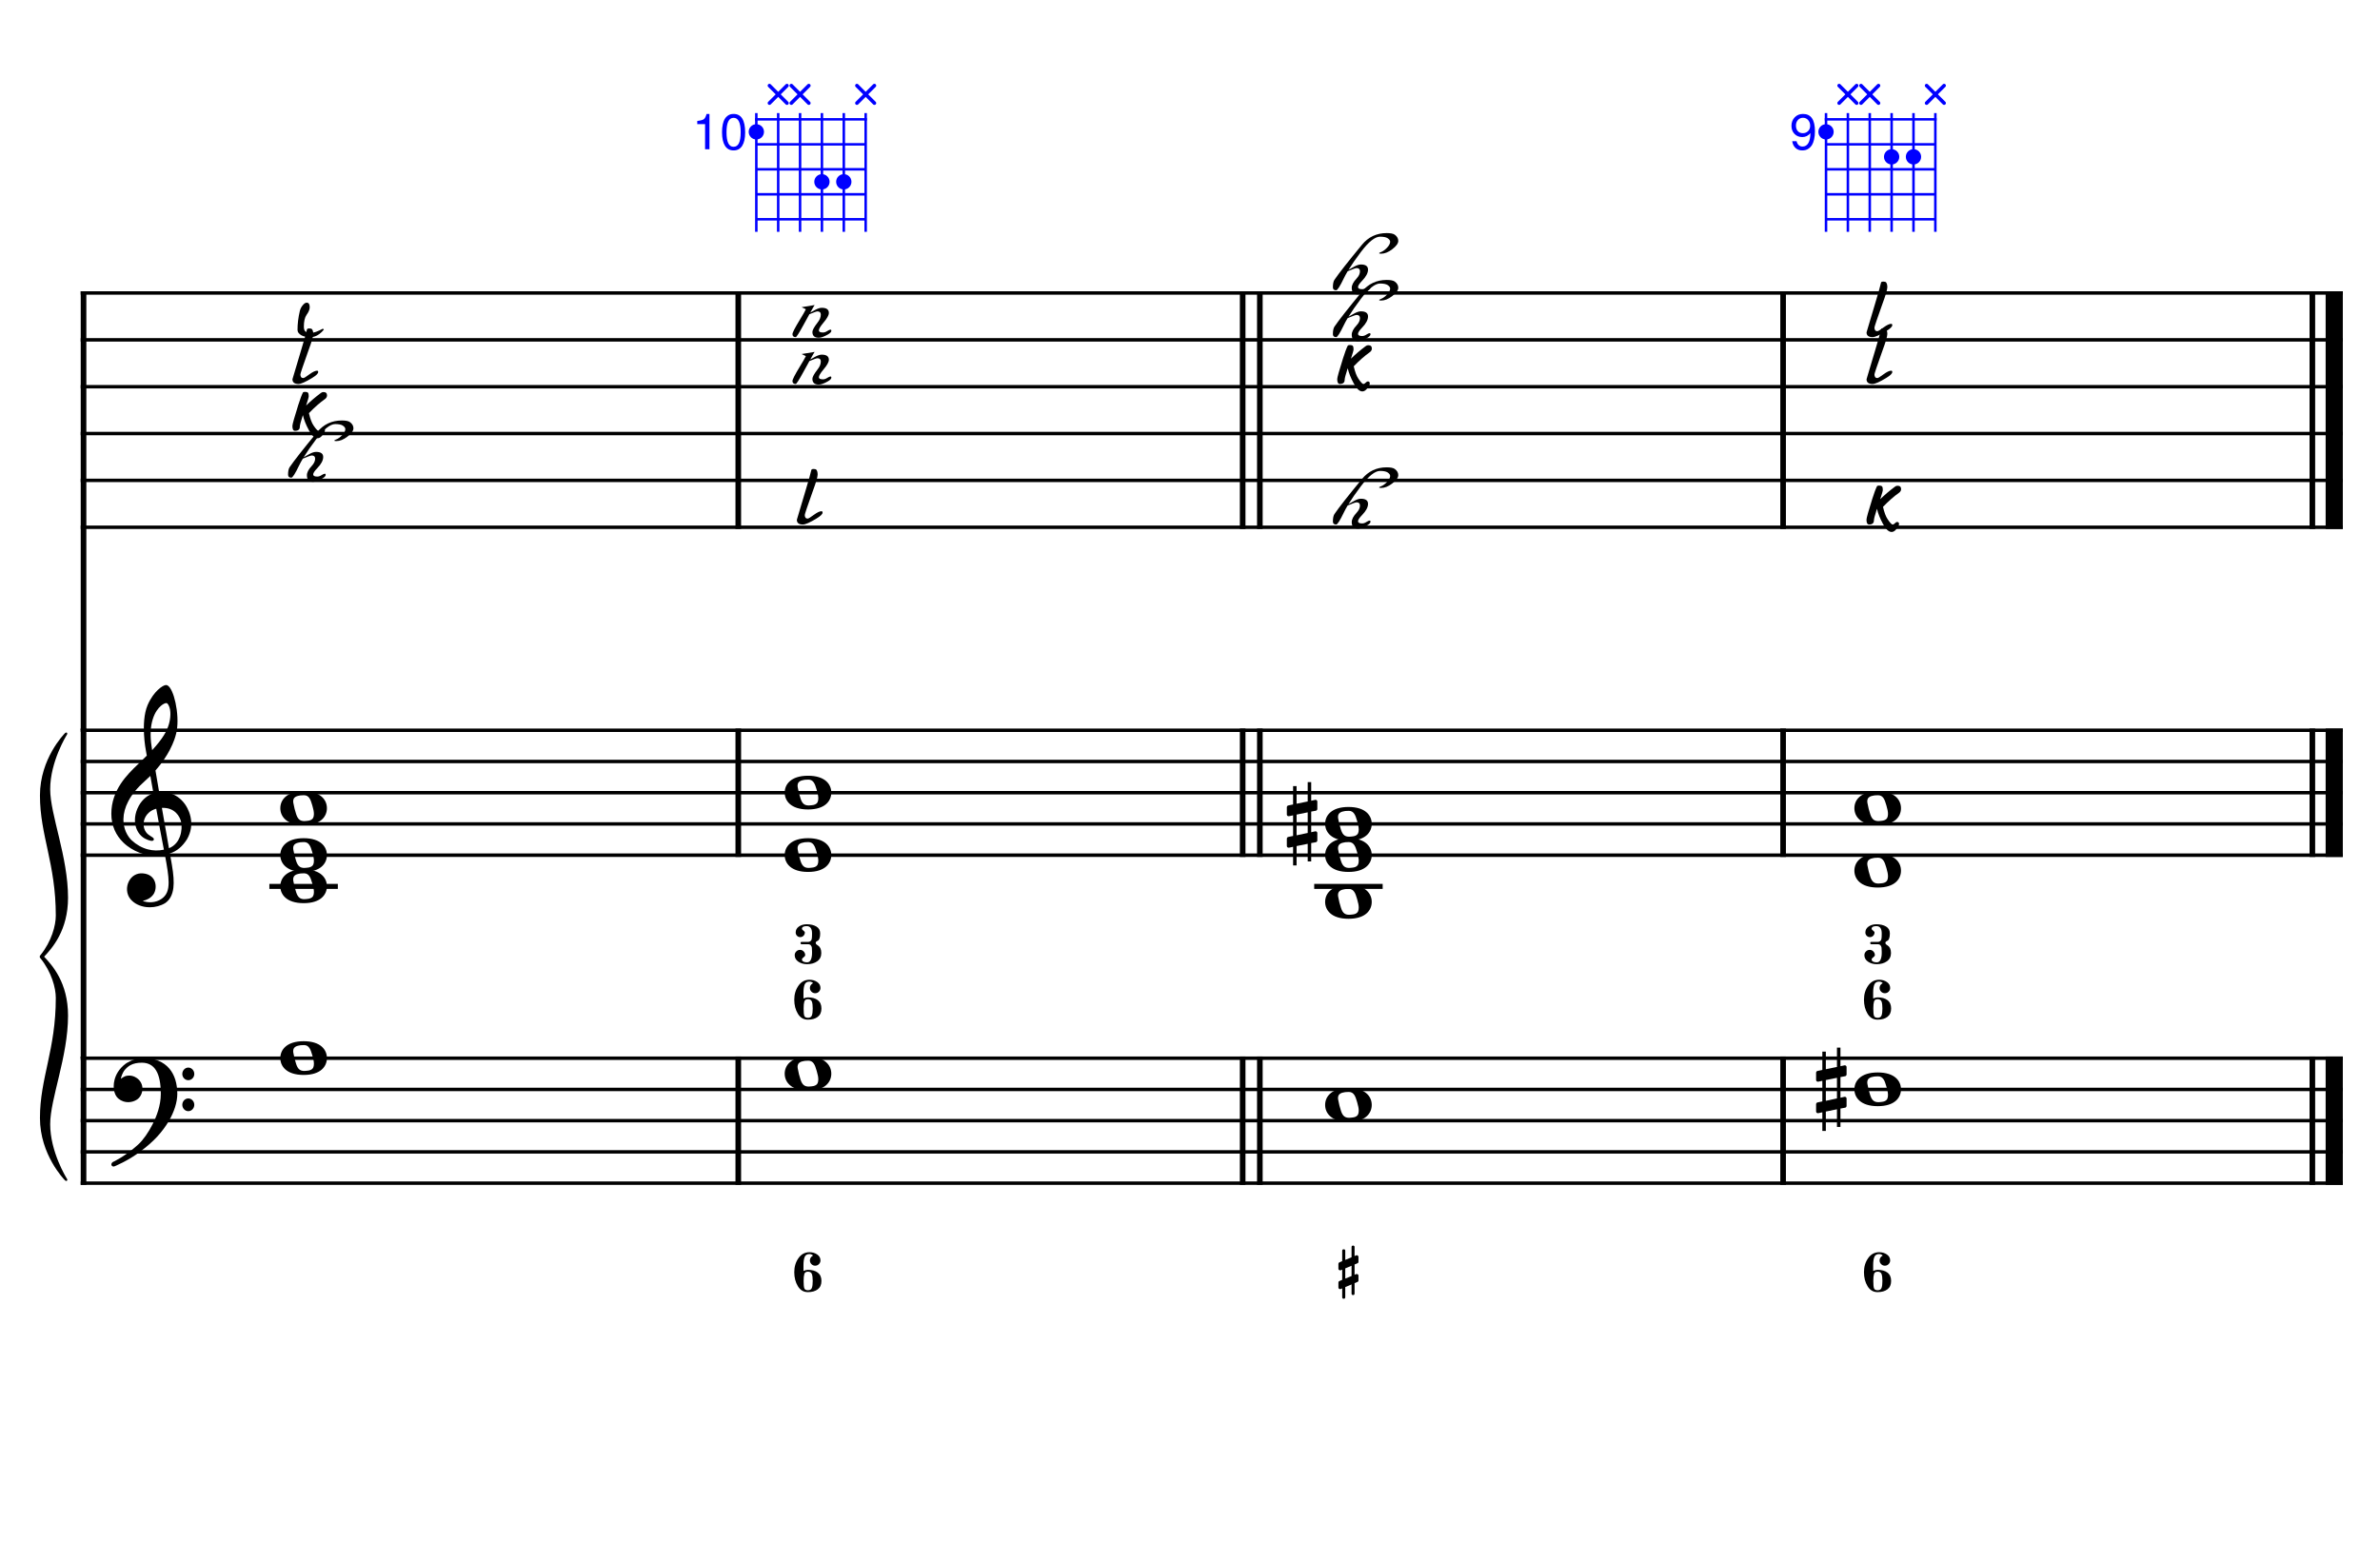 <?xml version="1.0" encoding="UTF-8" standalone="no"?>
<svg width="4535.42px" height="2976.38px" viewBox="0 0 4535.42 2976.38"
 xmlns="http://www.w3.org/2000/svg" xmlns:xlink="http://www.w3.org/1999/xlink" version="1.2" baseProfile="tiny">
<title>LaMineur (8)</title>
<desc>Generated by MuseScore 3.6.2</desc>
<polyline class="StaffLines" fill="none" stroke="#000000" stroke-width="6.55" stroke-linejoin="bevel" points="153.819,558.425 4464.56,558.425"/>
<polyline class="StaffLines" fill="none" stroke="#000000" stroke-width="6.55" stroke-linejoin="bevel" points="153.819,647.717 4464.56,647.717"/>
<polyline class="StaffLines" fill="none" stroke="#000000" stroke-width="6.55" stroke-linejoin="bevel" points="153.819,737.008 4464.56,737.008"/>
<polyline class="StaffLines" fill="none" stroke="#000000" stroke-width="6.55" stroke-linejoin="bevel" points="153.819,826.299 4464.56,826.299"/>
<polyline class="StaffLines" fill="none" stroke="#000000" stroke-width="6.55" stroke-linejoin="bevel" points="153.819,915.591 4464.56,915.591"/>
<polyline class="StaffLines" fill="none" stroke="#000000" stroke-width="6.55" stroke-linejoin="bevel" points="153.819,1004.88 4464.56,1004.88"/>
<polyline class="StaffLines" fill="none" stroke="#000000" stroke-width="6.55" stroke-linejoin="bevel" points="153.819,1391.81 4464.56,1391.81"/>
<polyline class="StaffLines" fill="none" stroke="#000000" stroke-width="6.55" stroke-linejoin="bevel" points="153.819,1451.34 4464.56,1451.34"/>
<polyline class="StaffLines" fill="none" stroke="#000000" stroke-width="6.55" stroke-linejoin="bevel" points="153.819,1510.87 4464.56,1510.87"/>
<polyline class="StaffLines" fill="none" stroke="#000000" stroke-width="6.55" stroke-linejoin="bevel" points="153.819,1570.39 4464.56,1570.39"/>
<polyline class="StaffLines" fill="none" stroke="#000000" stroke-width="6.55" stroke-linejoin="bevel" points="153.819,1629.92 4464.56,1629.92"/>
<polyline class="StaffLines" fill="none" stroke="#000000" stroke-width="6.55" stroke-linejoin="bevel" points="153.819,2016.85 4464.56,2016.85"/>
<polyline class="StaffLines" fill="none" stroke="#000000" stroke-width="6.55" stroke-linejoin="bevel" points="153.819,2076.38 4464.56,2076.38"/>
<polyline class="StaffLines" fill="none" stroke="#000000" stroke-width="6.55" stroke-linejoin="bevel" points="153.819,2135.91 4464.56,2135.91"/>
<polyline class="StaffLines" fill="none" stroke="#000000" stroke-width="6.55" stroke-linejoin="bevel" points="153.819,2195.43 4464.56,2195.43"/>
<polyline class="StaffLines" fill="none" stroke="#000000" stroke-width="6.55" stroke-linejoin="bevel" points="153.819,2254.96 4464.56,2254.96"/>
<polyline class="BarLine" fill="none" stroke="#000000" stroke-width="10.71" stroke-linejoin="bevel" points="159.176,2013.58 159.176,2258.23"/>
<polyline class="BarLine" fill="none" stroke="#000000" stroke-width="10.71" stroke-linejoin="bevel" points="1406.89,2013.58 1406.89,2258.23"/>
<polyline class="BarLine" fill="none" stroke="#000000" stroke-width="10.71" stroke-linejoin="bevel" points="2368.08,2013.58 2368.08,2258.23"/>
<polyline class="BarLine" fill="none" stroke="#000000" stroke-width="10.71" stroke-linejoin="bevel" points="2400.82,2013.58 2400.82,2258.23"/>
<polyline class="BarLine" fill="none" stroke="#000000" stroke-width="10.71" stroke-linejoin="bevel" points="3397.95,2013.58 3397.95,2258.23"/>
<polyline class="BarLine" fill="none" stroke="#000000" stroke-width="10.71" stroke-linejoin="bevel" points="4406.52,2013.58 4406.52,2258.23"/>
<polyline class="BarLine" fill="none" stroke="#000000" stroke-width="32.74" stroke-linejoin="bevel" points="4448.19,2013.58 4448.19,2258.23"/>
<polyline class="BarLine" fill="none" stroke="#000000" stroke-width="10.71" stroke-linejoin="bevel" points="159.176,1388.54 159.176,2016.85"/>
<polyline class="BarLine" fill="none" stroke="#000000" stroke-width="10.71" stroke-linejoin="bevel" points="1406.89,1388.54 1406.89,1633.2"/>
<polyline class="BarLine" fill="none" stroke="#000000" stroke-width="10.71" stroke-linejoin="bevel" points="2368.08,1388.54 2368.08,1633.2"/>
<polyline class="BarLine" fill="none" stroke="#000000" stroke-width="10.71" stroke-linejoin="bevel" points="2400.82,1388.54 2400.82,1633.2"/>
<polyline class="BarLine" fill="none" stroke="#000000" stroke-width="10.71" stroke-linejoin="bevel" points="3397.95,1388.54 3397.95,1633.2"/>
<polyline class="BarLine" fill="none" stroke="#000000" stroke-width="10.71" stroke-linejoin="bevel" points="4406.52,1388.54 4406.52,1633.2"/>
<polyline class="BarLine" fill="none" stroke="#000000" stroke-width="32.74" stroke-linejoin="bevel" points="4448.19,1388.54 4448.19,1633.2"/>
<polyline class="BarLine" fill="none" stroke="#000000" stroke-width="10.71" stroke-linejoin="bevel" points="159.176,555.151 159.176,1391.81"/>
<polyline class="BarLine" fill="none" stroke="#000000" stroke-width="10.71" stroke-linejoin="bevel" points="1406.89,555.151 1406.89,1008.16"/>
<polyline class="BarLine" fill="none" stroke="#000000" stroke-width="10.71" stroke-linejoin="bevel" points="2368.08,555.151 2368.08,1008.16"/>
<polyline class="BarLine" fill="none" stroke="#000000" stroke-width="10.71" stroke-linejoin="bevel" points="2400.82,555.151 2400.82,1008.16"/>
<polyline class="BarLine" fill="none" stroke="#000000" stroke-width="10.71" stroke-linejoin="bevel" points="3397.95,555.151 3397.95,1008.16"/>
<polyline class="BarLine" fill="none" stroke="#000000" stroke-width="10.71" stroke-linejoin="bevel" points="4406.52,555.151 4406.52,1008.16"/>
<polyline class="BarLine" fill="none" stroke="#000000" stroke-width="32.74" stroke-linejoin="bevel" points="4448.19,555.151 4448.19,1008.16"/>
<path class="Accidental" transform="matrix(2.381,0,0,2.381,3460.82,2076.38)" d="M23.3,-10.6 C23.9,-10.7 24.4,-11.4 24.4,-12 L24.4,-17.9 C24.4,-18.7 23.8,-19.3 23,-19.3 L22.8,-19.3 L19.5,-18.6 L19.5,-33.5 L16.7,-33.5 L16.7,-18 L7.8,-16.2 L7.8,-30.3 L5,-30.3 L5,-15.6 L1.1,-14.8 C0.5,-14.7 0,-14 0,-13.4 L0,-13.2 L0,-7.4 L0,-7.6 C0,-6.8 0.6,-6.2 1.4,-6.2 L1.7,-6.2 L5,-6.9 L5,9.6 L1.1,10.4 C0.5,10.5 0,11.2 0,11.8 L0,17.6 C0,18.4 0.6,19 1.4,19 L1.7,19 L5,18.3 L5,33.2 L7.8,33.2 L7.8,17.7 L16.7,15.9 L16.7,30 L19.5,30 L19.5,15.3 L23.3,14.6 C23.9,14.5 24.4,13.8 24.4,13.2 L24.4,7.3 C24.4,6.5 23.8,5.9 23,5.9 L22.8,5.9 L19.5,6.6 L19.5,-9.9 L23.3,-10.6 M7.8,9.1 L7.8,-7.5 L16.7,-9.3 L16.7,7.2 L7.8,9.1 "/>
<path class="Accidental" transform="matrix(2.381,0,0,2.381,2452.25,1570.39)" d="M23.3,-10.6 C23.9,-10.7 24.4,-11.4 24.4,-12 L24.4,-17.9 C24.4,-18.7 23.8,-19.3 23,-19.3 L22.8,-19.3 L19.5,-18.6 L19.5,-33.5 L16.7,-33.5 L16.7,-18 L7.8,-16.2 L7.8,-30.3 L5,-30.3 L5,-15.6 L1.1,-14.8 C0.5,-14.7 0,-14 0,-13.4 L0,-13.2 L0,-7.4 L0,-7.6 C0,-6.8 0.6,-6.2 1.4,-6.2 L1.7,-6.2 L5,-6.9 L5,9.6 L1.1,10.4 C0.5,10.5 0,11.2 0,11.8 L0,17.6 C0,18.4 0.6,19 1.4,19 L1.7,19 L5,18.3 L5,33.2 L7.8,33.2 L7.8,17.7 L16.7,15.9 L16.7,30 L19.5,30 L19.5,15.3 L23.3,14.6 C23.9,14.5 24.4,13.8 24.4,13.2 L24.4,7.3 C24.4,6.5 23.8,5.9 23,5.9 L22.8,5.9 L19.5,6.6 L19.5,-9.9 L23.3,-10.6 M7.8,9.1 L7.8,-7.5 L16.7,-9.3 L16.7,7.2 L7.8,9.1 "/>
<polyline class="LedgerLine" fill="none" stroke="#000000" stroke-width="9.52" stroke-linejoin="bevel" points="513.328,1689.45 643.805,1689.45"/>
<polyline class="LedgerLine" fill="none" stroke="#000000" stroke-width="9.52" stroke-linejoin="bevel" points="2504.39,1689.45 2634.86,1689.45"/>
<path class="Note" transform="matrix(2.381,0,0,2.381,534.163,2016.85)" d="M18.7,-13.6 C4.9,-13.6 0,-6.6 0,-0.1 C0,6.4 4.9,13.4 18.7,13.4 C32.5,13.4 37.3,6.4 37.3,-0.1 C37.3,-6.6 32.5,-13.6 18.7,-13.6 M10.4,-4.5 C10.3,-4.9 10.3,-5.3 10.3,-5.7 C10.3,-6.5 10.5,-7.3 10.9,-8 C11.6,-9 12.8,-9.7 14.3,-10 C15.6,-10.3 16.3,-10.5 18.9,-10.5 L19,-10.5 C23,-10.5 24.3,-6.8 25.4,-3 L25.7,-2 C26.5,0.6 26.9,2.8 26.9,4.5 C26.9,5.7 26.7,6.8 26.3,7.6 C25.7,8.7 24.7,9.4 23,9.8 C22.1,10 20.6,10.1 20.6,10.1 C20.1,10.1 19.7,10.2 19.3,10.2 C16.1,10.2 14.1,9 12.7,4.7 C11.5,1 11.3,-0.1 10.4,-4.5"/>
<path class="Note" transform="matrix(2.381,0,0,2.381,1495.35,2046.61)" d="M18.7,-13.6 C4.9,-13.6 0,-6.6 0,-0.1 C0,6.4 4.9,13.4 18.7,13.4 C32.5,13.4 37.3,6.4 37.3,-0.1 C37.3,-6.6 32.5,-13.6 18.7,-13.6 M10.4,-4.5 C10.3,-4.9 10.3,-5.3 10.3,-5.7 C10.3,-6.5 10.5,-7.3 10.9,-8 C11.6,-9 12.8,-9.7 14.3,-10 C15.6,-10.3 16.3,-10.5 18.9,-10.5 L19,-10.5 C23,-10.5 24.3,-6.8 25.4,-3 L25.7,-2 C26.5,0.6 26.9,2.8 26.9,4.5 C26.9,5.7 26.7,6.8 26.3,7.6 C25.7,8.7 24.7,9.4 23,9.8 C22.1,10 20.6,10.1 20.6,10.1 C20.1,10.1 19.7,10.2 19.3,10.2 C16.1,10.2 14.1,9 12.7,4.7 C11.5,1 11.3,-0.1 10.4,-4.5"/>
<path class="Note" transform="matrix(2.381,0,0,2.381,2525.22,2106.14)" d="M18.7,-13.6 C4.9,-13.6 0,-6.6 0,-0.1 C0,6.4 4.9,13.4 18.7,13.4 C32.5,13.4 37.3,6.4 37.3,-0.1 C37.3,-6.6 32.5,-13.6 18.7,-13.6 M10.4,-4.5 C10.3,-4.9 10.3,-5.3 10.3,-5.7 C10.3,-6.5 10.5,-7.3 10.9,-8 C11.6,-9 12.8,-9.7 14.3,-10 C15.6,-10.3 16.3,-10.5 18.9,-10.5 L19,-10.5 C23,-10.5 24.3,-6.8 25.4,-3 L25.7,-2 C26.5,0.6 26.9,2.8 26.9,4.5 C26.9,5.7 26.7,6.8 26.3,7.6 C25.7,8.7 24.7,9.4 23,9.8 C22.1,10 20.6,10.1 20.6,10.1 C20.1,10.1 19.7,10.2 19.3,10.2 C16.1,10.2 14.1,9 12.7,4.7 C11.5,1 11.3,-0.1 10.4,-4.5"/>
<path class="Note" transform="matrix(2.381,0,0,2.381,3533.79,2076.38)" d="M18.7,-13.6 C4.9,-13.6 0,-6.6 0,-0.1 C0,6.4 4.9,13.4 18.7,13.4 C32.5,13.4 37.3,6.4 37.3,-0.1 C37.3,-6.6 32.5,-13.6 18.7,-13.6 M10.4,-4.5 C10.3,-4.9 10.3,-5.3 10.3,-5.7 C10.3,-6.5 10.5,-7.3 10.9,-8 C11.6,-9 12.8,-9.7 14.3,-10 C15.6,-10.3 16.3,-10.5 18.9,-10.5 L19,-10.5 C23,-10.5 24.3,-6.8 25.4,-3 L25.7,-2 C26.5,0.6 26.9,2.8 26.9,4.5 C26.9,5.7 26.7,6.8 26.3,7.6 C25.7,8.7 24.7,9.4 23,9.8 C22.1,10 20.6,10.1 20.6,10.1 C20.1,10.1 19.7,10.2 19.3,10.2 C16.1,10.2 14.1,9 12.7,4.7 C11.5,1 11.3,-0.1 10.4,-4.5"/>
<path class="Note" transform="matrix(2.381,0,0,2.381,534.163,1689.45)" d="M18.7,-13.6 C4.9,-13.6 0,-6.6 0,-0.1 C0,6.4 4.9,13.4 18.7,13.4 C32.5,13.4 37.3,6.4 37.3,-0.1 C37.3,-6.6 32.5,-13.6 18.7,-13.6 M10.4,-4.5 C10.3,-4.9 10.3,-5.3 10.3,-5.7 C10.3,-6.5 10.5,-7.3 10.9,-8 C11.6,-9 12.8,-9.7 14.3,-10 C15.6,-10.3 16.3,-10.5 18.9,-10.5 L19,-10.5 C23,-10.5 24.3,-6.8 25.4,-3 L25.7,-2 C26.5,0.6 26.9,2.8 26.9,4.5 C26.9,5.7 26.7,6.8 26.3,7.6 C25.7,8.7 24.7,9.4 23,9.8 C22.1,10 20.6,10.1 20.6,10.1 C20.1,10.1 19.7,10.2 19.3,10.2 C16.1,10.2 14.1,9 12.7,4.7 C11.5,1 11.3,-0.1 10.4,-4.5"/>
<path class="Note" transform="matrix(2.381,0,0,2.381,534.163,1629.92)" d="M18.7,-13.6 C4.9,-13.6 0,-6.6 0,-0.1 C0,6.4 4.9,13.4 18.7,13.4 C32.5,13.4 37.3,6.4 37.3,-0.1 C37.3,-6.6 32.5,-13.6 18.7,-13.6 M10.4,-4.5 C10.3,-4.9 10.3,-5.3 10.3,-5.7 C10.3,-6.5 10.5,-7.3 10.9,-8 C11.6,-9 12.8,-9.7 14.3,-10 C15.6,-10.3 16.3,-10.5 18.9,-10.5 L19,-10.5 C23,-10.5 24.3,-6.8 25.4,-3 L25.7,-2 C26.5,0.6 26.9,2.8 26.9,4.5 C26.9,5.7 26.7,6.8 26.3,7.6 C25.7,8.7 24.7,9.4 23,9.8 C22.1,10 20.6,10.1 20.6,10.1 C20.1,10.1 19.7,10.2 19.3,10.2 C16.1,10.2 14.1,9 12.7,4.7 C11.5,1 11.3,-0.1 10.4,-4.5"/>
<path class="Note" transform="matrix(2.381,0,0,2.381,534.163,1540.63)" d="M18.7,-13.6 C4.9,-13.6 0,-6.6 0,-0.1 C0,6.4 4.9,13.4 18.7,13.4 C32.5,13.4 37.3,6.4 37.3,-0.1 C37.3,-6.6 32.5,-13.6 18.7,-13.6 M10.4,-4.5 C10.3,-4.9 10.3,-5.3 10.3,-5.7 C10.3,-6.5 10.5,-7.3 10.9,-8 C11.6,-9 12.8,-9.7 14.3,-10 C15.6,-10.3 16.3,-10.5 18.9,-10.5 L19,-10.5 C23,-10.5 24.3,-6.8 25.4,-3 L25.7,-2 C26.5,0.6 26.9,2.8 26.9,4.5 C26.9,5.7 26.7,6.8 26.3,7.6 C25.7,8.7 24.7,9.4 23,9.8 C22.1,10 20.6,10.1 20.6,10.1 C20.1,10.1 19.7,10.2 19.3,10.2 C16.1,10.2 14.1,9 12.7,4.7 C11.5,1 11.3,-0.1 10.4,-4.5"/>
<path class="Note" transform="matrix(2.381,0,0,2.381,1495.35,1629.92)" d="M18.7,-13.6 C4.9,-13.6 0,-6.6 0,-0.1 C0,6.4 4.9,13.4 18.7,13.4 C32.5,13.4 37.3,6.4 37.3,-0.1 C37.3,-6.6 32.5,-13.6 18.7,-13.6 M10.4,-4.5 C10.3,-4.9 10.3,-5.3 10.3,-5.7 C10.3,-6.5 10.5,-7.3 10.9,-8 C11.6,-9 12.8,-9.7 14.3,-10 C15.6,-10.3 16.3,-10.5 18.9,-10.5 L19,-10.5 C23,-10.5 24.3,-6.8 25.4,-3 L25.7,-2 C26.5,0.6 26.9,2.8 26.9,4.5 C26.9,5.7 26.7,6.8 26.3,7.6 C25.7,8.7 24.7,9.4 23,9.8 C22.1,10 20.6,10.1 20.6,10.1 C20.1,10.1 19.7,10.2 19.3,10.2 C16.1,10.2 14.1,9 12.7,4.7 C11.5,1 11.3,-0.1 10.4,-4.5"/>
<path class="Note" transform="matrix(2.381,0,0,2.381,1495.35,1510.87)" d="M18.7,-13.6 C4.9,-13.6 0,-6.6 0,-0.1 C0,6.4 4.9,13.4 18.7,13.4 C32.5,13.4 37.3,6.4 37.3,-0.1 C37.3,-6.6 32.5,-13.6 18.7,-13.6 M10.4,-4.5 C10.3,-4.9 10.3,-5.3 10.3,-5.7 C10.3,-6.5 10.5,-7.3 10.9,-8 C11.6,-9 12.8,-9.7 14.3,-10 C15.6,-10.3 16.3,-10.5 18.9,-10.5 L19,-10.5 C23,-10.5 24.3,-6.8 25.4,-3 L25.7,-2 C26.5,0.6 26.9,2.8 26.9,4.5 C26.9,5.7 26.7,6.8 26.3,7.6 C25.7,8.7 24.7,9.4 23,9.8 C22.1,10 20.6,10.1 20.6,10.1 C20.1,10.1 19.7,10.2 19.3,10.2 C16.1,10.2 14.1,9 12.7,4.7 C11.5,1 11.3,-0.1 10.4,-4.5"/>
<path class="Note" transform="matrix(2.381,0,0,2.381,2525.22,1719.21)" d="M18.7,-13.6 C4.9,-13.6 0,-6.6 0,-0.1 C0,6.4 4.9,13.4 18.7,13.4 C32.5,13.4 37.3,6.4 37.3,-0.1 C37.3,-6.6 32.5,-13.6 18.7,-13.6 M10.4,-4.5 C10.3,-4.9 10.3,-5.3 10.3,-5.7 C10.3,-6.5 10.5,-7.3 10.9,-8 C11.6,-9 12.8,-9.7 14.3,-10 C15.6,-10.3 16.3,-10.5 18.9,-10.5 L19,-10.5 C23,-10.5 24.3,-6.8 25.4,-3 L25.7,-2 C26.5,0.6 26.9,2.8 26.9,4.5 C26.9,5.7 26.7,6.8 26.3,7.6 C25.7,8.7 24.7,9.4 23,9.8 C22.1,10 20.6,10.1 20.6,10.1 C20.1,10.1 19.7,10.2 19.3,10.2 C16.1,10.2 14.1,9 12.7,4.7 C11.5,1 11.3,-0.1 10.4,-4.5"/>
<path class="Note" transform="matrix(2.381,0,0,2.381,2525.22,1629.92)" d="M18.7,-13.6 C4.9,-13.6 0,-6.6 0,-0.1 C0,6.4 4.9,13.4 18.7,13.4 C32.5,13.4 37.3,6.4 37.3,-0.1 C37.3,-6.6 32.5,-13.6 18.7,-13.6 M10.4,-4.5 C10.3,-4.9 10.3,-5.3 10.3,-5.7 C10.3,-6.5 10.5,-7.3 10.9,-8 C11.6,-9 12.8,-9.7 14.3,-10 C15.6,-10.3 16.3,-10.5 18.9,-10.5 L19,-10.5 C23,-10.5 24.3,-6.8 25.4,-3 L25.7,-2 C26.5,0.6 26.9,2.8 26.9,4.5 C26.9,5.7 26.7,6.8 26.3,7.6 C25.7,8.7 24.7,9.4 23,9.8 C22.1,10 20.6,10.1 20.6,10.1 C20.1,10.1 19.7,10.2 19.3,10.2 C16.1,10.2 14.1,9 12.7,4.7 C11.5,1 11.3,-0.1 10.4,-4.5"/>
<path class="Note" transform="matrix(2.381,0,0,2.381,2525.22,1570.39)" d="M18.7,-13.6 C4.9,-13.6 0,-6.6 0,-0.1 C0,6.4 4.9,13.4 18.7,13.4 C32.5,13.4 37.3,6.4 37.3,-0.1 C37.3,-6.6 32.5,-13.6 18.7,-13.6 M10.4,-4.5 C10.3,-4.9 10.3,-5.3 10.3,-5.7 C10.3,-6.5 10.5,-7.3 10.9,-8 C11.6,-9 12.8,-9.7 14.3,-10 C15.6,-10.3 16.3,-10.5 18.9,-10.5 L19,-10.5 C23,-10.5 24.3,-6.8 25.4,-3 L25.7,-2 C26.5,0.6 26.9,2.8 26.9,4.5 C26.9,5.7 26.7,6.8 26.3,7.6 C25.7,8.7 24.7,9.4 23,9.8 C22.1,10 20.6,10.1 20.6,10.1 C20.1,10.1 19.7,10.2 19.3,10.2 C16.1,10.2 14.1,9 12.7,4.7 C11.5,1 11.3,-0.1 10.4,-4.5"/>
<path class="Note" transform="matrix(2.381,0,0,2.381,3533.79,1659.69)" d="M18.7,-13.6 C4.9,-13.6 0,-6.6 0,-0.1 C0,6.4 4.9,13.4 18.7,13.4 C32.5,13.4 37.3,6.4 37.3,-0.1 C37.3,-6.6 32.5,-13.6 18.7,-13.6 M10.4,-4.5 C10.3,-4.9 10.3,-5.3 10.3,-5.7 C10.3,-6.5 10.5,-7.3 10.9,-8 C11.6,-9 12.8,-9.7 14.3,-10 C15.6,-10.3 16.3,-10.5 18.9,-10.5 L19,-10.5 C23,-10.5 24.3,-6.8 25.4,-3 L25.7,-2 C26.5,0.6 26.9,2.8 26.9,4.5 C26.9,5.7 26.7,6.8 26.3,7.6 C25.7,8.7 24.7,9.4 23,9.8 C22.1,10 20.6,10.1 20.6,10.1 C20.1,10.1 19.7,10.2 19.3,10.2 C16.1,10.2 14.1,9 12.7,4.7 C11.5,1 11.3,-0.1 10.4,-4.5"/>
<path class="Note" transform="matrix(2.381,0,0,2.381,3533.79,1540.63)" d="M18.7,-13.6 C4.9,-13.6 0,-6.6 0,-0.1 C0,6.4 4.9,13.4 18.7,13.4 C32.5,13.4 37.3,6.4 37.3,-0.1 C37.3,-6.6 32.5,-13.6 18.7,-13.6 M10.4,-4.5 C10.3,-4.9 10.3,-5.3 10.3,-5.7 C10.3,-6.5 10.5,-7.3 10.9,-8 C11.6,-9 12.8,-9.7 14.3,-10 C15.6,-10.3 16.3,-10.5 18.9,-10.5 L19,-10.5 C23,-10.5 24.3,-6.8 25.4,-3 L25.7,-2 C26.5,0.6 26.9,2.8 26.9,4.5 C26.9,5.7 26.7,6.8 26.3,7.6 C25.7,8.7 24.7,9.4 23,9.8 C22.1,10 20.6,10.1 20.6,10.1 C20.1,10.1 19.7,10.2 19.3,10.2 C16.1,10.2 14.1,9 12.7,4.7 C11.5,1 11.3,-0.1 10.4,-4.5"/>
<path class="Note" d="M555.225,910.409 C551.041,910.409 548.95,908.511 548.95,904.715 C548.95,898.284 549.918,893.558 551.855,890.537 C559.912,878.606 577.421,856.293 604.382,823.599 C616.546,808.802 632.234,801.403 651.448,801.403 C658.885,801.403 664.037,802.449 666.904,804.541 C671.32,807.795 673.528,811.707 673.528,816.278 C673.528,821.082 669.654,826.427 661.907,832.315 C654.547,837.893 647.574,840.682 640.989,840.682 C638.432,840.682 637.154,840.411 637.154,839.869 C637.154,839.094 638.393,838.281 640.873,837.429 C644.204,836.189 647.768,833.671 651.564,829.875 C655.903,825.459 658.072,821.469 658.072,817.905 C658.072,815.503 656.406,813.218 653.075,811.049 C650.131,809.189 645.366,808.26 638.781,808.26 C629.174,808.26 617.049,817.944 602.407,837.312 C592.645,850.25 584.743,861.639 578.7,871.478 C581.644,869.851 585.169,867.876 589.275,865.552 C594.311,862.685 598.649,861.252 602.291,861.252 C611.355,861.252 615.887,864.506 615.887,871.013 C615.887,877.444 612.168,884.494 604.731,892.164 C599.463,897.587 596.829,901.616 596.829,904.25 C596.829,906.961 599.463,908.317 604.731,908.317 C607.365,908.317 610.077,907.388 612.866,905.528 C615.655,903.746 617.708,902.855 619.025,902.855 C620.11,902.855 620.652,903.553 620.652,904.947 C620.652,907.194 618.483,909.557 614.144,912.036 C606.861,916.22 601.012,918.311 596.596,918.311 C588.771,918.311 584.859,914.128 584.859,905.761 C584.859,900.492 587.88,894.643 593.923,888.213 C598.339,883.487 600.547,878.8 600.547,874.151 C600.547,870.123 598.378,868.108 594.04,868.108 C592.335,868.108 586.68,870.123 577.073,874.151 C574.206,878.955 571.805,883.371 569.868,887.399 C562.508,902.739 557.627,910.409 555.225,910.409"/>
<path class="Note" d="M584.51,576.876 C588.306,576.876 590.205,579.781 590.205,585.592 C590.205,589.775 588.229,594.579 584.278,600.002 C580.791,604.883 579.048,612.436 579.048,622.663 C579.048,627.544 580.327,630.798 582.883,632.425 C584.665,633.664 587.997,634.323 592.877,634.4 C598.146,634.4 605.622,631.727 615.306,626.382 L617.166,628.241 C614.686,631.417 611.704,634.284 608.217,636.841 C603.027,640.637 597.72,642.535 592.296,642.535 C584.472,642.535 578.545,641.412 574.516,639.165 C569.48,636.376 566.962,632.889 566.962,628.706 C566.962,617.162 568.434,605.115 571.378,592.564 C572.463,587.993 574.826,583.81 578.467,580.013 C580.559,577.922 582.573,576.876 584.51,576.876"/>
<path class="Note" d="M616.12,747.207 C618.521,747.207 620.264,747.711 621.349,748.718 C622.589,749.803 623.208,751.391 623.208,753.483 C623.208,756.117 622.046,758.364 619.722,760.223 C609.651,767.351 599.308,776.415 588.694,787.416 C591.096,798.03 594.04,805.894 597.526,811.007 C602.097,817.748 605.235,821.118 606.939,821.118 C608.488,821.118 610.154,820.149 611.936,818.212 C613.176,816.895 614.376,816.237 615.539,816.237 C618.018,816.237 619.257,817.554 619.257,820.188 C619.257,822.977 617.049,826.773 612.633,831.577 C610.232,834.056 607.714,835.295 605.08,835.295 C599.656,835.295 594.194,830.221 588.694,820.072 C583.116,809.845 579.281,800.2 577.189,791.135 C573.315,803.066 571.378,810.388 571.378,813.099 C571.378,818.445 568.318,821.118 562.198,821.118 C558.866,821.118 557.201,818.019 557.201,811.821 C557.201,808.877 560.881,795.706 568.241,772.309 C571.882,760.843 574.865,752.824 577.189,748.253 C577.731,747.324 579.126,746.859 581.373,746.859 C584.007,746.859 585.827,747.401 586.834,748.486 C587.842,749.57 588.345,751.817 588.345,755.226 C588.345,756.93 586.68,762.818 583.348,772.89 C591.638,764.755 600.973,756.814 611.355,749.067 C612.982,747.827 614.57,747.207 616.12,747.207"/>
<path class="Note" d="M589.74,625.958 C592.219,625.958 593.923,626.578 594.853,627.818 C596.248,629.909 596.945,632.853 596.945,636.65 C596.945,641.066 593.846,651.641 587.648,668.375 C577.499,696.808 572.424,711.877 572.424,713.581 C572.424,718.152 574.245,720.476 577.886,720.554 C579.436,720.554 583.387,718.152 589.74,713.349 C596.015,708.778 600.857,706.492 604.266,706.492 C605.661,706.492 606.358,707.345 606.358,709.049 C606.358,711.916 602.523,715.673 594.853,720.321 C582.302,727.991 573.625,731.826 568.822,731.826 C561.152,731.826 557.317,728.805 557.317,722.762 C557.317,722.607 562.624,704.827 573.238,669.421 C579.668,648.116 583.581,634.248 584.975,627.818 C585.208,626.578 586.796,625.958 589.74,625.958"/>
<path class="Note" d="M1550.93,893.832 C1553.41,893.832 1555.11,894.452 1556.04,895.692 C1557.44,897.783 1558.13,900.727 1558.13,904.524 C1558.13,908.94 1555.04,919.515 1548.84,936.249 C1538.69,964.682 1533.61,979.751 1533.61,981.455 C1533.61,986.026 1535.43,988.35 1539.08,988.428 C1540.63,988.428 1544.58,986.026 1550.93,981.223 C1557.2,976.652 1562.05,974.366 1565.46,974.366 C1566.85,974.366 1567.55,975.219 1567.55,976.923 C1567.55,979.79 1563.71,983.547 1556.04,988.195 C1543.49,995.865 1534.82,999.7 1530.01,999.7 C1522.34,999.7 1518.51,996.679 1518.51,990.636 C1518.51,990.481 1523.81,972.701 1534.43,937.295 C1540.86,915.99 1544.77,902.122 1546.16,895.692 C1546.4,894.452 1547.99,893.832 1550.93,893.832"/>
<path class="Note" d="M1544.07,595.818 C1546.63,594.346 1549.57,592.719 1552.91,590.937 C1558.1,588.071 1562.43,586.638 1565.92,586.638 C1574.99,586.638 1579.52,589.891 1579.52,596.399 C1579.52,600.738 1576.15,606.858 1569.41,614.761 C1563.44,621.811 1560.46,626.808 1560.46,629.752 C1560.46,632.386 1563.09,633.703 1568.36,633.703 C1571,633.703 1573.71,632.773 1576.5,630.914 C1579.29,629.132 1581.34,628.241 1582.66,628.241 C1583.74,628.241 1584.28,628.938 1584.28,630.333 C1584.28,632.58 1582.11,634.943 1577.77,637.422 C1570.49,641.605 1564.64,643.697 1560.23,643.697 C1552.17,643.697 1548.14,640.017 1548.14,632.657 C1548.14,629.248 1551.32,623.438 1557.67,615.225 C1562.01,609.88 1564.18,604.65 1564.18,599.537 C1564.18,595.508 1562.01,593.494 1557.67,593.494 C1556.12,593.494 1551.05,595.276 1542.45,598.84 C1539.35,604.418 1535.55,611.313 1531.06,619.525 C1522.69,634.865 1517.81,642.535 1516.41,642.535 C1512.23,642.535 1510.14,640.637 1510.14,636.841 C1510.14,633.974 1514.79,624.91 1524.08,609.647 C1530.28,599.498 1534.16,592.758 1535.71,589.427 L1527.57,585.475 L1552.44,581.408 C1551.82,582.028 1549.03,586.831 1544.07,595.818"/>
<path class="Note" d="M1544.07,685.11 C1546.63,683.638 1549.57,682.011 1552.91,680.229 C1558.1,677.362 1562.43,675.929 1565.92,675.929 C1574.99,675.929 1579.52,679.183 1579.52,685.691 C1579.52,690.029 1576.15,696.15 1569.41,704.052 C1563.44,711.102 1560.46,716.099 1560.46,719.043 C1560.46,721.677 1563.09,722.994 1568.36,722.994 C1571,722.994 1573.71,722.065 1576.5,720.205 C1579.29,718.423 1581.34,717.532 1582.66,717.532 C1583.74,717.532 1584.28,718.23 1584.28,719.624 C1584.28,721.871 1582.11,724.234 1577.77,726.713 C1570.49,730.897 1564.64,732.988 1560.23,732.988 C1552.17,732.988 1548.14,729.308 1548.14,721.948 C1548.14,718.54 1551.32,712.729 1557.67,704.517 C1562.01,699.171 1564.18,693.942 1564.18,688.828 C1564.18,684.8 1562.01,682.785 1557.67,682.785 C1556.12,682.785 1551.05,684.567 1542.45,688.131 C1539.35,693.709 1535.55,700.604 1531.06,708.817 C1522.69,724.156 1517.81,731.826 1516.41,731.826 C1512.23,731.826 1510.14,729.928 1510.14,726.132 C1510.14,723.265 1514.79,714.201 1524.08,698.939 C1530.28,688.79 1534.16,682.049 1535.71,678.718 L1527.57,674.767 L1552.44,670.699 C1551.82,671.319 1549.03,676.123 1544.07,685.11"/>
<path class="Note" d="M2546.28,999.7 C2542.1,999.7 2540.01,997.802 2540.01,994.006 C2540.01,987.576 2540.98,982.85 2542.91,979.828 C2550.97,967.897 2568.48,945.585 2595.44,912.891 C2607.61,898.093 2623.29,890.694 2642.51,890.694 C2649.94,890.694 2655.1,891.74 2657.96,893.832 C2662.38,897.086 2664.59,900.999 2664.59,905.569 C2664.59,910.373 2660.71,915.719 2652.97,921.607 C2645.61,927.185 2638.63,929.974 2632.05,929.974 C2629.49,929.974 2628.21,929.703 2628.21,929.16 C2628.21,928.386 2629.45,927.572 2631.93,926.72 C2635.26,925.48 2638.83,922.962 2642.62,919.166 C2646.96,914.75 2649.13,910.76 2649.13,907.196 C2649.13,904.795 2647.47,902.509 2644.13,900.34 C2641.19,898.481 2636.43,897.551 2629.84,897.551 C2620.23,897.551 2608.11,907.235 2593.47,926.604 C2583.7,939.542 2575.8,950.93 2569.76,960.77 C2572.7,959.143 2576.23,957.167 2580.33,954.843 C2585.37,951.976 2589.71,950.543 2593.35,950.543 C2602.41,950.543 2606.95,953.797 2606.95,960.305 C2606.95,966.735 2603.23,973.785 2595.79,981.455 C2590.52,986.878 2587.89,990.907 2587.89,993.541 C2587.89,996.253 2590.52,997.609 2595.79,997.609 C2598.42,997.609 2601.14,996.679 2603.93,994.819 C2606.71,993.038 2608.77,992.147 2610.08,992.147 C2611.17,992.147 2611.71,992.844 2611.71,994.238 C2611.71,996.485 2609.54,998.848 2605.2,1001.33 C2597.92,1005.51 2592.07,1007.6 2587.66,1007.6 C2579.83,1007.6 2575.92,1003.42 2575.92,995.052 C2575.92,989.784 2578.94,983.934 2584.98,977.504 C2589.4,972.778 2591.61,968.091 2591.61,963.443 C2591.61,959.414 2589.44,957.4 2585.1,957.4 C2583.39,957.4 2577.74,959.414 2568.13,963.443 C2565.27,968.246 2562.86,972.662 2560.93,976.691 C2553.57,992.03 2548.69,999.7 2546.28,999.7"/>
<path class="Note" d="M2546.28,642.535 C2542.1,642.535 2540.01,640.637 2540.01,636.841 C2540.01,630.41 2540.98,625.684 2542.91,622.663 C2550.97,610.732 2568.48,588.419 2595.44,555.725 C2607.61,540.928 2623.29,533.529 2642.51,533.529 C2649.94,533.529 2655.1,534.575 2657.96,536.667 C2662.38,539.921 2664.59,543.833 2664.59,548.404 C2664.59,553.207 2660.71,558.553 2652.97,564.441 C2645.61,570.019 2638.63,572.808 2632.05,572.808 C2629.49,572.808 2628.21,572.537 2628.21,571.995 C2628.21,571.22 2629.45,570.407 2631.93,569.555 C2635.26,568.315 2638.83,565.797 2642.62,562.001 C2646.96,557.585 2649.13,553.595 2649.13,550.031 C2649.13,547.629 2647.47,545.344 2644.13,543.175 C2641.19,541.315 2636.43,540.386 2629.84,540.386 C2620.23,540.386 2608.11,550.07 2593.47,569.438 C2583.7,582.376 2575.8,593.765 2569.76,603.604 C2572.7,601.977 2576.23,600.002 2580.33,597.678 C2585.37,594.811 2589.71,593.378 2593.35,593.378 C2602.41,593.378 2606.95,596.632 2606.95,603.139 C2606.95,609.57 2603.23,616.62 2595.79,624.29 C2590.52,629.713 2587.89,633.742 2587.89,636.376 C2587.89,639.087 2590.52,640.443 2595.79,640.443 C2598.42,640.443 2601.14,639.513 2603.93,637.654 C2606.71,635.872 2608.77,634.981 2610.08,634.981 C2611.17,634.981 2611.71,635.679 2611.71,637.073 C2611.71,639.32 2609.54,641.683 2605.2,644.162 C2597.92,648.346 2592.07,650.437 2587.66,650.437 C2579.83,650.437 2575.92,646.254 2575.92,637.887 C2575.92,632.618 2578.94,626.769 2584.98,620.339 C2589.4,615.613 2591.61,610.926 2591.61,606.277 C2591.61,602.249 2589.44,600.234 2585.1,600.234 C2583.39,600.234 2577.74,602.249 2568.13,606.277 C2565.27,611.081 2562.86,615.497 2560.93,619.525 C2553.57,634.865 2548.69,642.535 2546.28,642.535"/>
<path class="Note" d="M2546.28,553.244 C2542.1,553.244 2540.01,551.346 2540.01,547.549 C2540.01,541.119 2540.98,536.393 2542.91,533.372 C2550.97,521.441 2568.48,499.128 2595.44,466.434 C2607.61,451.637 2623.29,444.238 2642.51,444.238 C2649.94,444.238 2655.1,445.284 2657.96,447.375 C2662.38,450.629 2664.59,454.542 2664.59,459.113 C2664.59,463.916 2660.71,469.262 2652.97,475.15 C2645.61,480.728 2638.63,483.517 2632.05,483.517 C2629.49,483.517 2628.21,483.246 2628.21,482.704 C2628.21,481.929 2629.45,481.115 2631.93,480.263 C2635.26,479.024 2638.83,476.506 2642.62,472.709 C2646.96,468.293 2649.13,464.304 2649.13,460.74 C2649.13,458.338 2647.47,456.053 2644.13,453.883 C2641.19,452.024 2636.43,451.094 2629.84,451.094 C2620.23,451.094 2608.11,460.778 2593.47,480.147 C2583.7,493.085 2575.8,504.474 2569.76,514.313 C2572.7,512.686 2576.23,510.71 2580.33,508.386 C2585.37,505.52 2589.71,504.086 2593.35,504.086 C2602.41,504.086 2606.95,507.34 2606.95,513.848 C2606.95,520.278 2603.23,527.329 2595.79,534.999 C2590.52,540.422 2587.89,544.45 2587.89,547.084 C2587.89,549.796 2590.52,551.152 2595.79,551.152 C2598.42,551.152 2601.14,550.222 2603.93,548.363 C2606.71,546.581 2608.77,545.69 2610.08,545.69 C2611.17,545.69 2611.71,546.387 2611.71,547.782 C2611.71,550.028 2609.54,552.391 2605.2,554.871 C2597.92,559.054 2592.07,561.146 2587.66,561.146 C2579.83,561.146 2575.92,556.962 2575.92,548.595 C2575.92,543.327 2578.94,537.478 2584.98,531.047 C2589.4,526.321 2591.61,521.634 2591.61,516.986 C2591.61,512.957 2589.44,510.943 2585.1,510.943 C2583.39,510.943 2577.74,512.957 2568.13,516.986 C2565.27,521.789 2562.86,526.205 2560.93,530.234 C2553.57,545.574 2548.69,553.244 2546.28,553.244"/>
<path class="Note" d="M2607.18,657.916 C2609.58,657.916 2611.32,658.42 2612.41,659.427 C2613.65,660.512 2614.27,662.1 2614.27,664.192 C2614.27,666.826 2613.11,669.072 2610.78,670.932 C2600.71,678.059 2590.37,687.124 2579.75,698.125 C2582.16,708.739 2585.1,716.603 2588.59,721.716 C2593.16,728.456 2596.29,731.826 2598,731.826 C2599.55,731.826 2601.21,730.858 2603,728.921 C2604.24,727.604 2605.44,726.945 2606.6,726.945 C2609.08,726.945 2610.32,728.263 2610.32,730.897 C2610.32,733.686 2608.11,737.482 2603.69,742.285 C2601.29,744.764 2598.77,746.004 2596.14,746.004 C2590.72,746.004 2585.25,740.93 2579.75,730.78 C2574.18,720.554 2570.34,710.908 2568.25,701.844 C2564.37,713.775 2562.44,721.096 2562.44,723.808 C2562.44,729.153 2559.38,731.826 2553.26,731.826 C2549.93,731.826 2548.26,728.727 2548.26,722.529 C2548.26,719.585 2551.94,706.415 2559.3,683.018 C2562.94,671.552 2565.92,663.533 2568.25,658.962 C2568.79,658.032 2570.19,657.568 2572.43,657.568 C2575.07,657.568 2576.89,658.11 2577.89,659.194 C2578.9,660.279 2579.4,662.526 2579.4,665.935 C2579.4,667.639 2577.74,673.527 2574.41,683.599 C2582.7,675.464 2592.03,667.523 2602.41,659.776 C2604.04,658.536 2605.63,657.916 2607.18,657.916"/>
<path class="Note" d="M3615.75,925.79 C3618.15,925.79 3619.89,926.294 3620.98,927.301 C3622.22,928.386 3622.84,929.974 3622.84,932.066 C3622.84,934.7 3621.68,936.946 3619.35,938.806 C3609.28,945.933 3598.94,954.998 3588.32,965.999 C3590.73,976.613 3593.67,984.477 3597.16,989.59 C3601.73,996.33 3604.86,999.7 3606.57,999.7 C3608.12,999.7 3609.78,998.732 3611.57,996.795 C3612.81,995.478 3614.01,994.819 3615.17,994.819 C3617.65,994.819 3618.89,996.137 3618.89,998.771 C3618.89,1001.56 3616.68,1005.36 3612.26,1010.16 C3609.86,1012.64 3607.34,1013.88 3604.71,1013.88 C3599.29,1013.88 3593.82,1008.8 3588.32,998.654 C3582.75,988.428 3578.91,978.782 3576.82,969.718 C3572.94,981.649 3571.01,988.97 3571.01,991.682 C3571.01,997.027 3567.95,999.7 3561.83,999.7 C3558.5,999.7 3556.83,996.601 3556.83,990.403 C3556.83,987.459 3560.51,974.289 3567.87,950.892 C3571.51,939.426 3574.49,931.407 3576.82,926.836 C3577.36,925.906 3578.76,925.442 3581,925.442 C3583.64,925.442 3585.46,925.984 3586.46,927.068 C3587.47,928.153 3587.97,930.4 3587.97,933.809 C3587.97,935.513 3586.31,941.401 3582.98,951.473 C3591.27,943.338 3600.6,935.397 3610.98,927.65 C3612.61,926.41 3614.2,925.79 3615.75,925.79"/>
<path class="Note" d="M3589.37,536.667 C3591.85,536.667 3593.55,537.287 3594.48,538.526 C3595.88,540.618 3596.57,543.562 3596.57,547.358 C3596.57,551.774 3593.48,562.349 3587.28,579.084 C3577.13,607.517 3572.05,622.585 3572.05,624.29 C3572.05,628.861 3573.87,631.185 3577.52,631.263 C3579.07,631.263 3583.02,628.861 3589.37,624.057 C3595.64,619.486 3600.49,617.201 3603.9,617.201 C3605.29,617.201 3605.99,618.053 3605.99,619.758 C3605.99,622.624 3602.15,626.382 3594.48,631.03 C3581.93,638.7 3573.25,642.535 3568.45,642.535 C3560.78,642.535 3556.95,639.513 3556.95,633.471 C3556.95,633.316 3562.25,615.535 3572.87,580.13 C3579.3,558.824 3583.21,544.957 3584.6,538.526 C3584.84,537.287 3586.43,536.667 3589.37,536.667"/>
<path class="Note" d="M3589.37,625.958 C3591.85,625.958 3593.55,626.578 3594.48,627.818 C3595.88,629.909 3596.57,632.853 3596.57,636.65 C3596.57,641.066 3593.48,651.641 3587.28,668.375 C3577.13,696.808 3572.05,711.877 3572.05,713.581 C3572.05,718.152 3573.87,720.476 3577.52,720.554 C3579.07,720.554 3583.02,718.152 3589.37,713.349 C3595.64,708.778 3600.49,706.492 3603.9,706.492 C3605.29,706.492 3605.99,707.345 3605.99,709.049 C3605.99,711.916 3602.15,715.673 3594.48,720.321 C3581.93,727.991 3573.25,731.826 3568.45,731.826 C3560.78,731.826 3556.95,728.805 3556.95,722.762 C3556.95,722.607 3562.25,704.827 3572.87,669.421 C3579.3,648.116 3583.21,634.248 3584.6,627.818 C3584.84,626.578 3586.43,625.958 3589.37,625.958"/>
<path class="Clef" transform="matrix(2.381,0,0,2.381,212.156,2076.38)" d="M25.4,-25.1 C17.8,-25.1 11.7,-20.7 11.6,-20.7 C5.8,-16.4 3.5,-11.3 2.6,-7.8 C2.1,-6 1.9,-4.2 1.9,-2.5 C1.9,-0.1 2.3,2.1 3.2,4 C4.4,6.7 6.7,8.6 9.7,9.6 C10.9,10 12.2,10.2 13.5,10.2 C15.7,10.2 18,9.6 19.9,8.5 C23,6.8 24.9,3.2 24.9,-0.7 C24.9,-4.2 23.1,-7.4 20.1,-9.3 C18,-10.7 16,-11.1 14.3,-11.1 C13.1,-11.1 12,-10.9 11.1,-10.6 C10.1,-10.2 8.4,-9.2 7.6,-8.5 C7.9,-10.4 9.1,-13.3 10.2,-14.9 C11.3,-16.5 13.5,-18.5 15.2,-19.4 C17.7,-20.8 20.9,-21.4 24.4,-21.4 C34.6,-21.4 39.6,-13.2 39.6,3.6 C39.6,12.9 36.1,21.8 33.1,27.7 C29.8,34.3 25.4,40.6 21.5,44.1 C11.1,53.6 1.3,58.1 1.2,58.1 C1.2,58.1 -0.3,59 0.1,60.5 C0.4,61.5 1.3,61.7 1.9,61.7 C2,61.7 2.3,61.6 2.4,61.6 C2.5,61.6 13.9,56.9 23,49.8 C28.1,46.1 32.7,42.1 36.7,37.8 C40.3,33.9 43.4,29.7 45.9,25.5 C50.3,18 52.8,10.2 52.8,3.5 C52.8,-4.8 50.6,-11.7 46.5,-16.6 C41.8,-22.2 34.7,-25.1 25.4,-25.1 M56.8,-12.4 C56.8,-9.6 59,-7.4 61.6,-7.4 C64.2,-7.4 66.4,-9.6 66.4,-12.4 C66.4,-15.2 64.2,-17.5 61.6,-17.5 C59,-17.5 56.8,-15.2 56.8,-12.4 M56.8,12.3 C56.8,15.1 59,17.4 61.6,17.4 C64.2,17.4 66.4,15.1 66.4,12.3 C66.4,9.5 64.2,7.2 61.6,7.2 C59,7.2 56.8,9.5 56.8,12.3"/>
<path class="Clef" transform="matrix(2.381,0,0,2.381,212.156,1570.39)" d="M63.35,-5.87 C62.12,-11.3 59.48,-15.12 58.7,-16.16 C55.51,-20.43 51.5,-23.28 46.81,-24.63 C43.7,-25.52 40.7,-25.63 38.28,-25.45 C37.24,-31.46 36.24,-37.34 35.33,-42.79 C40.78,-48.96 44.4,-54.76 46.68,-59.06 C50.15,-65.64 51.3,-70.22 51.35,-70.42 C53.07,-75.63 53.43,-83.33 52.33,-91.54 C51.32,-99.09 49.23,-105.8 46.88,-109.05 C45.85,-110.48 44.8,-111.21 43.76,-111.21 C42.54,-111.21 40.03,-109.97 37.14,-107.2 C34.84,-105 31.57,-101.11 29.01,-95.1 C26.01,-88.04 25.8,-78.55 26.15,-71.83 C26.53,-64.56 27.64,-58.87 27.65,-58.82 C27.67,-58.73 27.93,-57.23 28.38,-54.66 C28.15,-54.43 27.91,-54.21 27.66,-53.97 C26.62,-52.97 25.43,-51.83 24.05,-50.45 C23.19,-49.59 22.24,-48.68 21.24,-47.71 C12.79,-39.57 0,-27.25 0,-8.1 C0,-3.4 0.9,1.02 2.68,5.03 C4.27,8.63 6.57,11.91 9.5,14.78 C17.23,22.33 27.82,25.54 34.88,25.38 C37.83,25.31 40.46,25.07 42.85,24.62 C44.68,34.22 45.82,41.25 45.86,46.59 C45.9,53.1 44.25,57.07 40.35,59.84 C37.92,61.57 35.11,62.52 32.01,62.67 C29.42,62.79 27.16,62.32 25.73,61.91 L25.72,61.91 C25.72,61.91 25.43,61.83 25.42,61.63 C25.41,61.45 25.76,61.4 25.77,61.4 L25.79,61.4 C27.71,60.96 31.28,59.73 33.64,56.43 C35.44,53.91 36.31,49.29 34.47,45.35 C33.36,42.96 30.85,40.01 25.23,39.56 C22.74,39.36 20.47,39.87 18.47,41.07 C16.66,42.15 15.16,43.79 14.11,45.79 C11.65,50.49 12.11,56.22 15.24,60.06 C18.2,63.68 22.82,65.99 28.25,66.57 C29.1,66.66 29.95,66.7 30.8,66.7 C35.23,66.7 39.63,65.5 43.2,63.29 C46.86,60.72 48.98,56.74 49.66,51.11 C50.22,46.47 49.83,40.56 48.43,32.49 C48.07,30.4 47.53,27.37 46.87,23.61 C52.62,21.69 56.78,18.12 60.55,12.27 C63.84,6.53 64.78,0.43 63.35,-5.87 M29.14,20.32 C24.5,19.1 20.07,16.6 16.31,13.1 C15,11.87 13.13,9.7 11.66,6.31 C10.29,3.15 9.63,-0.28 9.68,-3.87 C9.75,-8.56 11.06,-13.38 13.57,-18.17 C16.49,-23.75 21.05,-29.28 27.11,-34.61 C28.56,-35.89 29.93,-37.17 31.22,-38.45 C31.98,-34.19 32.81,-29.5 33.69,-24.62 C29.84,-23.35 25.09,-20.2 21.98,-14.55 C18.44,-7.98 18.58,-2.46 19.31,1.02 C20.25,5.48 22.78,9.24 26.24,11.33 C27.17,11.89 31.3,14.02 33.14,13.44 C33.51,13.32 33.78,13.1 33.92,12.77 C34.43,11.6 33.41,10.96 31.85,10 C31.25,9.63 30.58,9.21 29.85,8.68 C26.53,6.19 25.08,1.74 26.15,-2.64 C26.73,-5.04 28.01,-7.2 29.85,-8.9 C31.52,-10.45 33.56,-11.55 35.94,-12.19 C37.98,-0.95 40.04,10.2 41.68,18.56 C41.81,19.25 41.95,19.92 42.08,20.59 C37.7,21.52 33.35,21.43 29.14,20.32 M40.46,-12.86 C50.81,-13.33 55.08,-5.89 55.97,-1.06 C56.44,1.47 56.43,5.91 54.89,10.12 C53.72,13.3 51.26,17.37 46.13,19.43 C46.06,19.01 45.98,18.58 45.9,18.15 C44.36,9.38 42.42,-1.61 40.46,-12.86 M33.14,-83.8 C34.92,-89.54 37.66,-92.79 39.65,-94.52 C41.4,-96.04 43.05,-96.75 43.97,-96.75 C44.11,-96.75 44.23,-96.73 44.33,-96.7 C44.79,-96.56 45.32,-95.99 45.79,-95.12 C48.1,-90.83 47.36,-84.12 46.02,-79.68 C44.39,-74.28 41.47,-68.66 32.67,-59.05 C32.5,-60.16 32.34,-61.21 32.19,-62.19 C30.94,-70.48 31.26,-77.75 33.14,-83.8"/>
<path class="FiguredBass" d="M1542.54,2390.15 C1537.96,2390.15 1534.92,2391.99 1533.4,2395.67 C1531.89,2399.35 1531.13,2404.56 1531.13,2411.3 L1531.13,2422.25 C1534.35,2420.95 1537.13,2420.27 1539.48,2420.21 C1547.52,2420.21 1553.84,2421.98 1558.45,2425.54 C1563.06,2429.1 1565.36,2434.38 1565.36,2441.4 C1565.36,2448.42 1563.03,2453.73 1558.36,2457.31 C1553.69,2460.9 1547.4,2462.7 1539.48,2462.7 C1531.38,2462.7 1525.04,2458.94 1520.46,2451.42 C1515.88,2443.91 1513.6,2434.99 1513.6,2424.66 C1513.6,2414.39 1516.26,2405.49 1521.57,2397.94 C1526.89,2390.39 1533.88,2386.62 1542.54,2386.62 C1548.23,2386.62 1553.15,2388.06 1557.29,2390.94 C1561.44,2393.81 1563.51,2397.6 1563.51,2402.3 C1563.51,2405.02 1562.52,2407.37 1560.54,2409.35 C1558.56,2411.33 1556.19,2412.32 1553.44,2412.32 C1550.69,2412.32 1548.32,2411.33 1546.35,2409.35 C1544.37,2407.37 1543.38,2405.02 1543.38,2402.3 C1543.38,2399.64 1544.37,2397.29 1546.35,2395.25 C1547.03,2394.45 1547.98,2393.76 1549.22,2393.21 C1548.91,2392.4 1548.29,2391.79 1547.37,2391.35 C1546.01,2390.55 1544.4,2390.15 1542.54,2390.15 M1547.09,2428.09 C1545.97,2425.18 1543.53,2423.73 1539.76,2423.73 C1535.99,2423.73 1533.65,2425.18 1532.75,2428.09 C1531.86,2431 1531.41,2435.42 1531.41,2441.36 C1531.41,2448.35 1531.86,2453.05 1532.75,2455.46 C1533.65,2457.87 1535.99,2459.08 1539.76,2459.08 C1543.53,2459.08 1545.97,2457.62 1547.09,2454.72 C1548.2,2451.81 1548.76,2447.37 1548.76,2441.4 C1548.76,2435.44 1548.2,2431 1547.09,2428.09"/>
<path class="FiguredBass" d="M2563.6,2453.05 L2563.6,2472.44 C2563.6,2474.35 2562.62,2475.31 2560.68,2475.31 C2558.73,2475.31 2557.75,2474.35 2557.75,2472.44 L2557.75,2455.55 L2554.78,2456.76 C2554.48,2456.88 2554.07,2456.94 2553.58,2456.94 C2552.77,2456.94 2552.06,2456.63 2551.44,2456.02 C2550.83,2455.4 2550.52,2454.69 2550.52,2453.88 L2550.52,2444.42 C2550.52,2443.06 2551.17,2442.1 2552.46,2441.54 L2557.75,2439.32 L2557.75,2419.83 L2554.78,2421.04 C2554.6,2421.1 2554.35,2421.13 2554.04,2421.13 C2553.92,2421.13 2553.76,2421.13 2553.58,2421.13 C2552.65,2421.01 2551.91,2420.67 2551.35,2420.11 C2550.8,2419.56 2550.52,2418.91 2550.52,2418.16 L2550.52,2408.7 C2550.52,2407.4 2551.17,2406.47 2552.46,2405.92 L2557.75,2403.69 L2557.75,2383.93 C2557.75,2382.01 2558.73,2381.05 2560.68,2381.05 C2562.62,2381.05 2563.6,2382.01 2563.6,2383.93 L2563.6,2401.28 L2575.57,2396.27 L2575.57,2376.88 C2575.57,2374.96 2576.52,2374 2578.44,2374 C2580.36,2374 2581.32,2374.96 2581.32,2376.88 L2581.32,2393.95 L2584.56,2392.56 C2584.87,2392.44 2585.21,2392.37 2585.59,2392.37 C2586.39,2392.37 2587.12,2392.68 2587.77,2393.3 C2588.41,2393.92 2588.74,2394.63 2588.74,2395.43 L2588.74,2404.9 C2588.74,2406.26 2588.06,2407.22 2586.7,2407.77 L2581.32,2410 L2581.32,2429.58 L2584.56,2428.28 C2584.75,2428.21 2584.97,2428.18 2585.21,2428.18 C2585.34,2428.18 2585.46,2428.18 2585.59,2428.18 C2586.64,2428.37 2587.43,2428.71 2587.95,2429.2 C2588.48,2429.7 2588.74,2430.35 2588.74,2431.15 L2588.74,2440.62 C2588.74,2441.91 2588.06,2442.84 2586.7,2443.4 L2581.32,2445.63 L2581.32,2465.39 C2581.32,2467.3 2580.36,2468.26 2578.44,2468.26 C2576.52,2468.26 2575.57,2467.3 2575.57,2465.39 L2575.57,2448.04 L2563.6,2453.05 M2563.6,2436.9 L2575.57,2431.99 L2575.57,2412.41 L2563.6,2417.42 L2563.6,2436.9 "/>
<path class="FiguredBass" d="M3580.98,2390.15 C3576.4,2390.15 3573.36,2391.99 3571.84,2395.67 C3570.33,2399.35 3569.57,2404.56 3569.57,2411.3 L3569.57,2422.25 C3572.79,2420.95 3575.57,2420.27 3577.92,2420.21 C3585.96,2420.21 3592.28,2421.98 3596.89,2425.54 C3601.5,2429.1 3603.8,2434.38 3603.8,2441.4 C3603.8,2448.42 3601.47,2453.73 3596.8,2457.31 C3592.13,2460.9 3585.84,2462.7 3577.92,2462.7 C3569.82,2462.7 3563.48,2458.94 3558.9,2451.42 C3554.32,2443.91 3552.04,2434.99 3552.04,2424.66 C3552.04,2414.39 3554.7,2405.49 3560.01,2397.94 C3565.33,2390.39 3572.32,2386.62 3580.98,2386.62 C3586.67,2386.62 3591.59,2388.06 3595.73,2390.94 C3599.88,2393.81 3601.95,2397.6 3601.95,2402.3 C3601.95,2405.02 3600.96,2407.37 3598.98,2409.35 C3597,2411.33 3594.63,2412.32 3591.88,2412.32 C3589.13,2412.32 3586.76,2411.33 3584.79,2409.35 C3582.81,2407.37 3581.82,2405.02 3581.82,2402.3 C3581.82,2399.64 3582.81,2397.29 3584.79,2395.25 C3585.47,2394.45 3586.42,2393.76 3587.66,2393.21 C3587.35,2392.4 3586.73,2391.79 3585.81,2391.35 C3584.44,2390.55 3582.84,2390.15 3580.98,2390.15 M3585.53,2428.09 C3584.41,2425.18 3581.97,2423.73 3578.2,2423.73 C3574.43,2423.73 3572.09,2425.18 3571.19,2428.09 C3570.3,2431 3569.85,2435.42 3569.85,2441.36 C3569.85,2448.35 3570.3,2453.05 3571.19,2455.46 C3572.09,2457.87 3574.43,2459.08 3578.2,2459.08 C3581.97,2459.08 3584.41,2457.62 3585.53,2454.72 C3586.64,2451.81 3587.2,2447.37 3587.2,2441.4 C3587.2,2435.44 3586.64,2431 3585.53,2428.09"/>
<path class="FiguredBass" d="M1554.42,1797.3 C1554.42,1798.29 1554.97,1799.25 1556.09,1800.18 C1557.2,1801.1 1558.42,1801.98 1559.75,1802.82 C1561.08,1803.65 1562.3,1805.23 1563.42,1807.55 C1564.53,1809.87 1565.09,1812.79 1565.09,1816.32 C1565.09,1823.12 1562.52,1828.38 1557.39,1832.09 C1552.25,1835.8 1545.76,1837.66 1537.9,1837.66 C1531.59,1837.66 1526.11,1836.08 1521.44,1832.92 C1516.77,1829.77 1514.43,1825.63 1514.43,1820.49 C1514.43,1817.77 1515.42,1815.41 1517.4,1813.4 C1519.38,1811.39 1521.74,1810.38 1524.5,1810.38 C1527.25,1810.38 1529.58,1811.37 1531.5,1813.35 C1533.42,1815.33 1534.38,1817.71 1534.38,1820.49 C1534.38,1821.73 1533.36,1823.08 1531.32,1824.53 C1529.27,1825.98 1528.25,1827.33 1528.25,1828.56 C1528.25,1830.48 1529.2,1831.89 1531.08,1832.79 C1532.97,1833.68 1535.24,1834.13 1537.9,1834.13 C1541.37,1834.13 1543.82,1832.41 1545.28,1828.98 C1546.73,1825.55 1547.46,1821.33 1547.46,1816.32 L1547.46,1813.91 C1547.46,1810.57 1547.35,1808.03 1547.13,1806.3 C1546.92,1804.57 1546.24,1803.02 1545.09,1801.66 C1543.95,1800.3 1542.2,1799.62 1539.85,1799.62 L1527.7,1799.62 C1526.28,1799.62 1525.56,1798.85 1525.56,1797.3 C1525.56,1795.88 1526.28,1795.17 1527.7,1795.17 L1539.85,1795.17 C1542.39,1795.17 1544.37,1794.21 1545.79,1792.29 C1546.28,1791.61 1546.69,1790.5 1546.99,1788.95 C1547.3,1786.91 1547.46,1783.97 1547.46,1780.14 L1547.46,1778.93 C1547.46,1769.72 1544.06,1765.11 1537.25,1765.11 C1531.25,1765.11 1528.25,1766.78 1528.25,1770.12 C1528.25,1771.23 1529.17,1772.42 1530.99,1773.69 C1532.82,1774.96 1533.73,1776.15 1533.73,1777.26 C1533.73,1779.67 1532.88,1781.74 1531.18,1783.48 C1529.48,1785.21 1527.4,1786.07 1524.96,1786.07 C1522.52,1786.07 1520.46,1785.21 1518.79,1783.48 C1517.12,1781.74 1516.29,1779.67 1516.29,1777.26 C1516.29,1772.5 1518.36,1768.69 1522.5,1765.85 C1526.65,1763 1531.56,1761.58 1537.25,1761.58 C1544.74,1761.58 1550.89,1763.02 1555.72,1765.9 C1560.54,1768.77 1562.95,1773.12 1562.95,1778.93 C1562.95,1783.07 1562.52,1786.29 1561.65,1788.58 C1560.79,1790.87 1559.8,1792.26 1558.68,1792.75 C1557.57,1793.25 1556.58,1793.82 1555.72,1794.47 C1554.85,1795.12 1554.42,1796.06 1554.42,1797.3"/>
<path class="FiguredBass" d="M1542.54,1870.86 C1537.96,1870.86 1534.92,1872.7 1533.4,1876.38 C1531.89,1880.06 1531.13,1885.27 1531.13,1892.01 L1531.13,1902.96 C1534.35,1901.66 1537.13,1900.98 1539.48,1900.92 C1547.52,1900.92 1553.84,1902.69 1558.45,1906.25 C1563.06,1909.81 1565.36,1915.09 1565.36,1922.11 C1565.36,1929.13 1563.03,1934.44 1558.36,1938.03 C1553.69,1941.61 1547.4,1943.41 1539.48,1943.41 C1531.38,1943.41 1525.04,1939.65 1520.46,1932.13 C1515.88,1924.62 1513.6,1915.7 1513.6,1905.37 C1513.6,1895.1 1516.26,1886.2 1521.57,1878.65 C1526.89,1871.1 1533.88,1867.33 1542.54,1867.33 C1548.23,1867.33 1553.15,1868.77 1557.29,1871.65 C1561.44,1874.52 1563.51,1878.31 1563.51,1883.01 C1563.51,1885.73 1562.52,1888.08 1560.54,1890.06 C1558.56,1892.04 1556.19,1893.03 1553.44,1893.03 C1550.69,1893.03 1548.32,1892.04 1546.35,1890.06 C1544.37,1888.08 1543.38,1885.73 1543.38,1883.01 C1543.38,1880.35 1544.37,1878 1546.35,1875.96 C1547.03,1875.16 1547.98,1874.48 1549.22,1873.92 C1548.91,1873.11 1548.29,1872.5 1547.37,1872.06 C1546.01,1871.26 1544.4,1870.86 1542.54,1870.86 M1547.09,1908.8 C1545.97,1905.89 1543.53,1904.44 1539.76,1904.44 C1535.99,1904.44 1533.65,1905.89 1532.75,1908.8 C1531.86,1911.71 1531.41,1916.13 1531.41,1922.07 C1531.41,1929.06 1531.86,1933.76 1532.75,1936.17 C1533.65,1938.58 1535.99,1939.79 1539.76,1939.79 C1543.53,1939.79 1545.97,1938.33 1547.09,1935.43 C1548.2,1932.52 1548.76,1928.08 1548.76,1922.11 C1548.76,1916.15 1548.2,1911.71 1547.09,1908.8"/>
<path class="FiguredBass" d="M3592.86,1797.3 C3592.86,1798.29 3593.41,1799.25 3594.53,1800.18 C3595.64,1801.1 3596.86,1801.98 3598.19,1802.82 C3599.52,1803.65 3600.74,1805.23 3601.86,1807.55 C3602.97,1809.87 3603.53,1812.79 3603.53,1816.32 C3603.53,1823.12 3600.96,1828.38 3595.83,1832.09 C3590.69,1835.8 3584.2,1837.66 3576.34,1837.66 C3570.03,1837.66 3564.54,1836.08 3559.88,1832.92 C3555.21,1829.77 3552.87,1825.63 3552.87,1820.49 C3552.87,1817.77 3553.86,1815.41 3555.84,1813.4 C3557.82,1811.39 3560.18,1810.38 3562.94,1810.38 C3565.69,1810.38 3568.02,1811.37 3569.94,1813.35 C3571.86,1815.33 3572.82,1817.71 3572.82,1820.49 C3572.82,1821.73 3571.8,1823.08 3569.76,1824.53 C3567.71,1825.98 3566.69,1827.33 3566.69,1828.56 C3566.69,1830.48 3567.64,1831.89 3569.52,1832.79 C3571.41,1833.68 3573.68,1834.13 3576.34,1834.13 C3579.81,1834.13 3582.26,1832.41 3583.72,1828.98 C3585.17,1825.55 3585.9,1821.33 3585.9,1816.32 L3585.9,1813.91 C3585.9,1810.57 3585.79,1808.03 3585.57,1806.3 C3585.36,1804.57 3584.68,1803.02 3583.53,1801.66 C3582.39,1800.3 3580.64,1799.62 3578.29,1799.62 L3566.14,1799.62 C3564.72,1799.62 3564,1798.85 3564,1797.3 C3564,1795.88 3564.72,1795.17 3566.14,1795.17 L3578.29,1795.17 C3580.83,1795.17 3582.81,1794.21 3584.23,1792.29 C3584.72,1791.61 3585.13,1790.5 3585.43,1788.95 C3585.74,1786.91 3585.9,1783.97 3585.9,1780.14 L3585.9,1778.93 C3585.9,1769.72 3582.5,1765.11 3575.69,1765.11 C3569.69,1765.11 3566.69,1766.78 3566.69,1770.12 C3566.69,1771.23 3567.61,1772.42 3569.43,1773.69 C3571.26,1774.96 3572.17,1776.15 3572.17,1777.26 C3572.17,1779.67 3571.32,1781.74 3569.62,1783.48 C3567.92,1785.21 3565.84,1786.07 3563.4,1786.07 C3560.96,1786.07 3558.9,1785.21 3557.23,1783.48 C3555.56,1781.74 3554.73,1779.67 3554.73,1777.26 C3554.73,1772.5 3556.8,1768.69 3560.94,1765.85 C3565.09,1763 3570,1761.58 3575.69,1761.58 C3583.18,1761.58 3589.33,1763.02 3594.16,1765.9 C3598.98,1768.77 3601.39,1773.12 3601.39,1778.93 C3601.39,1783.07 3600.96,1786.29 3600.09,1788.58 C3599.23,1790.87 3598.24,1792.26 3597.12,1792.75 C3596.01,1793.25 3595.02,1793.82 3594.16,1794.47 C3593.29,1795.12 3592.86,1796.06 3592.86,1797.3"/>
<path class="FiguredBass" d="M3580.98,1870.86 C3576.4,1870.86 3573.36,1872.7 3571.84,1876.38 C3570.33,1880.06 3569.57,1885.27 3569.57,1892.01 L3569.57,1902.96 C3572.79,1901.66 3575.57,1900.98 3577.92,1900.92 C3585.96,1900.92 3592.28,1902.69 3596.89,1906.25 C3601.5,1909.81 3603.8,1915.09 3603.8,1922.11 C3603.8,1929.13 3601.47,1934.44 3596.8,1938.03 C3592.13,1941.61 3585.84,1943.41 3577.92,1943.41 C3569.82,1943.41 3563.48,1939.65 3558.9,1932.13 C3554.32,1924.62 3552.04,1915.7 3552.04,1905.37 C3552.04,1895.1 3554.7,1886.2 3560.01,1878.65 C3565.33,1871.1 3572.32,1867.33 3580.98,1867.33 C3586.67,1867.33 3591.59,1868.77 3595.73,1871.65 C3599.88,1874.52 3601.95,1878.31 3601.95,1883.01 C3601.95,1885.73 3600.96,1888.08 3598.98,1890.06 C3597,1892.04 3594.63,1893.03 3591.88,1893.03 C3589.13,1893.03 3586.76,1892.04 3584.79,1890.06 C3582.81,1888.08 3581.82,1885.73 3581.82,1883.01 C3581.82,1880.35 3582.81,1878 3584.79,1875.96 C3585.47,1875.16 3586.42,1874.48 3587.66,1873.92 C3587.35,1873.11 3586.73,1872.5 3585.81,1872.06 C3584.44,1871.26 3582.84,1870.86 3580.98,1870.86 M3585.53,1908.8 C3584.41,1905.89 3581.97,1904.44 3578.2,1904.44 C3574.43,1904.44 3572.09,1905.89 3571.19,1908.8 C3570.3,1911.71 3569.85,1916.13 3569.85,1922.07 C3569.85,1929.06 3570.3,1933.76 3571.19,1936.17 C3572.09,1938.58 3574.43,1939.79 3578.2,1939.79 C3581.97,1939.79 3584.41,1938.33 3585.53,1935.43 C3586.64,1932.52 3587.2,1928.08 3587.2,1922.11 C3587.2,1916.15 3586.64,1911.71 3585.53,1908.8"/>
<polyline class="FretDiagram" stroke="#0000ff" stroke-width="4.76" stroke-linejoin="bevel" points="1438.92,227.452 1652.03,227.452"/>
<polyline class="FretDiagram" stroke="#0000ff" stroke-width="4.76" stroke-linejoin="bevel" points="1441.3,215.547 1441.3,441.751"/>
<polyline class="FretDiagram" stroke="#0000ff" stroke-width="4.76" stroke-linejoin="bevel" points="1482.97,215.547 1482.97,441.751"/>
<polyline class="FretDiagram" stroke="#0000ff" stroke-width="4.76" stroke-linejoin="bevel" points="1524.64,215.547 1524.64,441.751"/>
<polyline class="FretDiagram" stroke="#0000ff" stroke-width="4.76" stroke-linejoin="bevel" points="1566.31,215.547 1566.31,441.751"/>
<polyline class="FretDiagram" stroke="#0000ff" stroke-width="4.76" stroke-linejoin="bevel" points="1607.98,215.547 1607.98,441.751"/>
<polyline class="FretDiagram" stroke="#0000ff" stroke-width="4.76" stroke-linejoin="bevel" points="1649.65,215.547 1649.65,441.751"/>
<polyline class="FretDiagram" stroke="#0000ff" stroke-width="4.76" stroke-linejoin="bevel" points="1441.3,275.074 1649.65,275.074"/>
<polyline class="FretDiagram" stroke="#0000ff" stroke-width="4.76" stroke-linejoin="bevel" points="1441.3,322.696 1649.65,322.696"/>
<polyline class="FretDiagram" stroke="#0000ff" stroke-width="4.76" stroke-linejoin="bevel" points="1441.3,370.318 1649.65,370.318"/>
<polyline class="FretDiagram" stroke="#0000ff" stroke-width="4.76" stroke-linejoin="bevel" points="1441.3,417.94 1649.65,417.94"/>
<path class="FretDiagram" fill="#0000ff" fill-rule="evenodd" d="M1455.89,251.263 C1455.89,259.318 1449.36,265.847 1441.3,265.847 C1433.25,265.847 1426.72,259.318 1426.72,251.263 C1426.72,243.208 1433.25,236.679 1441.3,236.679 C1449.36,236.679 1455.89,243.208 1455.89,251.263"/>
<path class="FretDiagram" fill="#0000ff" fill-rule="evenodd" d="M1580.9,346.507 C1580.9,354.562 1574.37,361.091 1566.31,361.091 C1558.26,361.091 1551.73,354.562 1551.73,346.507 C1551.73,338.453 1558.26,331.923 1566.31,331.923 C1574.37,331.923 1580.9,338.453 1580.9,346.507"/>
<path class="FretDiagram" fill="#0000ff" fill-rule="evenodd" d="M1622.56,346.507 C1622.56,354.562 1616.04,361.091 1607.98,361.091 C1599.93,361.091 1593.4,354.562 1593.4,346.507 C1593.4,338.453 1599.93,331.923 1607.98,331.923 C1616.04,331.923 1622.56,338.453 1622.56,346.507"/>
<polyline class="FretDiagram" fill="none" stroke="#0000ff" stroke-width="6.86" stroke-linecap="round" stroke-linejoin="bevel" points="1466.3,163.162 1499.64,196.498"/>
<polyline class="FretDiagram" fill="none" stroke="#0000ff" stroke-width="6.86" stroke-linecap="round" stroke-linejoin="bevel" points="1466.3,196.498 1499.64,163.162"/>
<polyline class="FretDiagram" fill="none" stroke="#0000ff" stroke-width="6.86" stroke-linecap="round" stroke-linejoin="bevel" points="1507.97,163.162 1541.31,196.498"/>
<polyline class="FretDiagram" fill="none" stroke="#0000ff" stroke-width="6.86" stroke-linecap="round" stroke-linejoin="bevel" points="1507.97,196.498 1541.31,163.162"/>
<polyline class="FretDiagram" fill="none" stroke="#0000ff" stroke-width="6.86" stroke-linecap="round" stroke-linejoin="bevel" points="1632.98,163.162 1666.32,196.498"/>
<polyline class="FretDiagram" fill="none" stroke="#0000ff" stroke-width="6.86" stroke-linecap="round" stroke-linejoin="bevel" points="1632.98,196.498 1666.32,163.162"/>
<path class="FretDiagram" fill="#0000ff" d="M1343.63,236.54 L1328.71,236.54 L1328.71,230.555 C1335.17,229.731 1339.38,228.591 1341.35,227.135 C1343.31,225.678 1345.02,222.353 1346.48,217.16 L1351.99,217.16 L1351.99,284.515 L1343.63,284.515 L1343.63,236.54 M1375.92,251.93 C1375.92,246.293 1376.39,241.321 1377.34,237.015 C1378.29,232.708 1379.5,229.335 1380.95,226.897 C1382.41,224.459 1384.15,222.48 1386.18,220.96 C1388.21,219.44 1390.15,218.426 1392.02,217.92 C1393.89,217.413 1395.87,217.16 1397.96,217.16 C1412.65,217.16 1420,228.94 1420,252.5 C1420,263.583 1418.12,272.054 1414.35,277.912 C1410.58,283.77 1405.12,286.7 1397.96,286.7 C1390.74,286.7 1385.26,283.739 1381.52,277.817 C1377.79,271.895 1375.92,263.266 1375.92,251.93 M1411.45,251.74 C1411.45,233.626 1406.95,224.57 1397.96,224.57 C1388.97,224.57 1384.47,233.721 1384.47,252.025 C1384.47,270.518 1388.9,279.765 1397.77,279.765 C1402.46,279.765 1405.91,277.485 1408.12,272.925 C1410.34,268.365 1411.45,261.303 1411.45,251.74"/>
<polyline class="FretDiagram" fill="#0000ff" stroke="#0000ff" stroke-width="4.76" stroke-linejoin="bevel" points="3477.36,227.452 3690.47,227.452"/>
<polyline class="FretDiagram" fill="#0000ff" stroke="#0000ff" stroke-width="4.76" stroke-linejoin="bevel" points="3479.74,215.547 3479.74,441.751"/>
<polyline class="FretDiagram" fill="#0000ff" stroke="#0000ff" stroke-width="4.76" stroke-linejoin="bevel" points="3521.41,215.547 3521.41,441.751"/>
<polyline class="FretDiagram" fill="#0000ff" stroke="#0000ff" stroke-width="4.76" stroke-linejoin="bevel" points="3563.08,215.547 3563.08,441.751"/>
<polyline class="FretDiagram" fill="#0000ff" stroke="#0000ff" stroke-width="4.76" stroke-linejoin="bevel" points="3604.75,215.547 3604.75,441.751"/>
<polyline class="FretDiagram" fill="#0000ff" stroke="#0000ff" stroke-width="4.76" stroke-linejoin="bevel" points="3646.42,215.547 3646.42,441.751"/>
<polyline class="FretDiagram" fill="#0000ff" stroke="#0000ff" stroke-width="4.76" stroke-linejoin="bevel" points="3688.09,215.547 3688.09,441.751"/>
<polyline class="FretDiagram" fill="#0000ff" stroke="#0000ff" stroke-width="4.76" stroke-linejoin="bevel" points="3479.74,275.074 3688.09,275.074"/>
<polyline class="FretDiagram" fill="#0000ff" stroke="#0000ff" stroke-width="4.76" stroke-linejoin="bevel" points="3479.74,322.696 3688.09,322.696"/>
<polyline class="FretDiagram" fill="#0000ff" stroke="#0000ff" stroke-width="4.76" stroke-linejoin="bevel" points="3479.74,370.318 3688.09,370.318"/>
<polyline class="FretDiagram" fill="#0000ff" stroke="#0000ff" stroke-width="4.76" stroke-linejoin="bevel" points="3479.74,417.94 3688.09,417.94"/>
<path class="FretDiagram" fill="#0000ff" fill-rule="evenodd" d="M3494.33,251.263 C3494.33,259.318 3487.8,265.847 3479.74,265.847 C3471.69,265.847 3465.16,259.318 3465.16,251.263 C3465.16,243.208 3471.69,236.679 3479.74,236.679 C3487.8,236.679 3494.33,243.208 3494.33,251.263"/>
<path class="FretDiagram" fill="#0000ff" fill-rule="evenodd" d="M3619.34,298.885 C3619.34,306.94 3612.81,313.469 3604.75,313.469 C3596.7,313.469 3590.17,306.94 3590.17,298.885 C3590.17,290.83 3596.7,284.301 3604.75,284.301 C3612.81,284.301 3619.34,290.83 3619.34,298.885"/>
<path class="FretDiagram" fill="#0000ff" fill-rule="evenodd" d="M3661,298.885 C3661,306.94 3654.47,313.469 3646.42,313.469 C3638.37,313.469 3631.84,306.94 3631.84,298.885 C3631.84,290.83 3638.37,284.301 3646.42,284.301 C3654.47,284.301 3661,290.83 3661,298.885"/>
<polyline class="FretDiagram" fill="none" stroke="#0000ff" stroke-width="6.86" stroke-linecap="round" stroke-linejoin="bevel" points="3504.74,163.162 3538.08,196.498"/>
<polyline class="FretDiagram" fill="none" stroke="#0000ff" stroke-width="6.86" stroke-linecap="round" stroke-linejoin="bevel" points="3504.74,196.498 3538.08,163.162"/>
<polyline class="FretDiagram" fill="none" stroke="#0000ff" stroke-width="6.86" stroke-linecap="round" stroke-linejoin="bevel" points="3546.41,163.162 3579.75,196.498"/>
<polyline class="FretDiagram" fill="none" stroke="#0000ff" stroke-width="6.86" stroke-linecap="round" stroke-linejoin="bevel" points="3546.41,196.498 3579.75,163.162"/>
<polyline class="FretDiagram" fill="none" stroke="#0000ff" stroke-width="6.86" stroke-linecap="round" stroke-linejoin="bevel" points="3671.42,163.162 3704.76,196.498"/>
<polyline class="FretDiagram" fill="none" stroke="#0000ff" stroke-width="6.86" stroke-linecap="round" stroke-linejoin="bevel" points="3671.42,196.498 3704.76,163.162"/>
<path class="FretDiagram" fill="#0000ff" d="M3458.63,250.03 C3458.63,255.983 3458.09,261.224 3457.01,265.752 C3455.94,270.28 3454.59,273.843 3452.98,276.44 C3451.36,279.036 3449.43,281.142 3447.18,282.757 C3444.93,284.372 3442.8,285.433 3440.77,285.94 C3438.74,286.446 3436.62,286.7 3434.4,286.7 C3429.27,286.7 3425.02,285.148 3421.63,282.045 C3418.24,278.941 3416.13,274.635 3415.31,269.125 L3423.67,269.125 C3424.37,272.355 3425.7,274.856 3427.66,276.63 C3429.62,278.403 3432.06,279.29 3434.97,279.29 C3439.79,279.29 3443.48,277.089 3446.04,272.687 C3448.61,268.285 3449.92,261.968 3449.98,253.735 C3445.8,258.738 3440.67,261.24 3434.59,261.24 C3428.51,261.24 3423.54,259.245 3419.68,255.255 C3415.82,251.265 3413.88,246.135 3413.88,239.865 C3413.88,233.278 3415.96,227.847 3420.11,223.572 C3424.26,219.297 3429.53,217.16 3435.92,217.16 C3451.06,217.16 3458.63,228.116 3458.63,250.03 M3435.83,224.475 C3431.97,224.475 3428.77,225.868 3426.23,228.655 C3423.7,231.441 3422.43,234.956 3422.43,239.2 C3422.43,243.696 3423.61,247.259 3425.95,249.887 C3428.29,252.515 3431.49,253.83 3435.54,253.83 C3439.6,253.83 3442.94,252.5 3445.57,249.84 C3448.2,247.18 3449.51,243.791 3449.51,239.675 C3449.51,235.305 3448.21,231.679 3445.61,228.797 C3443.02,225.915 3439.76,224.475 3435.83,224.475"/>
<path class="Bracket" transform="matrix(8.632,0,0,8.632,76.128,2254.96)" d="M0.92,-50 C2.69,-51.88 6.2,-55.8 6.2,-63 C6.2,-72.1 2.26,-81.32 2.26,-86.97 C2.26,-93.06 5.84,-98.84 5.95,-99 C6.06,-99.16 6.05,-99.39 5.94,-99.46 C5.83,-99.53 5.62,-99.47 5.49,-99.32 C5.36,-99.17 0,-93.75 0,-85.6 C0,-76.75 3.5,-70.58 3.5,-59.07 C3.5,-56.89 2.56,-53.36 0.1,-50.33 C-0.08,-50.17 -0.1,-49.89 0.06,-49.7 L0.07,-49.69 L0.1,-49.66 C2.56,-46.63 3.5,-43.1 3.5,-40.92 C3.5,-29.4 0,-23.24 0,-14.39 C0,-6.25 5.36,-0.8 5.49,-0.66 C5.62,-0.52 5.8,-0.43 5.94,-0.52 C6.08,-0.61 6.08,-0.78 5.95,-0.98 C5.82,-1.18 2.26,-6.92 2.26,-13.01 C2.26,-18.66 6.2,-27.9 6.2,-37 C6.2,-44.3 2.69,-48.12 0.92,-50"/>
</svg>
